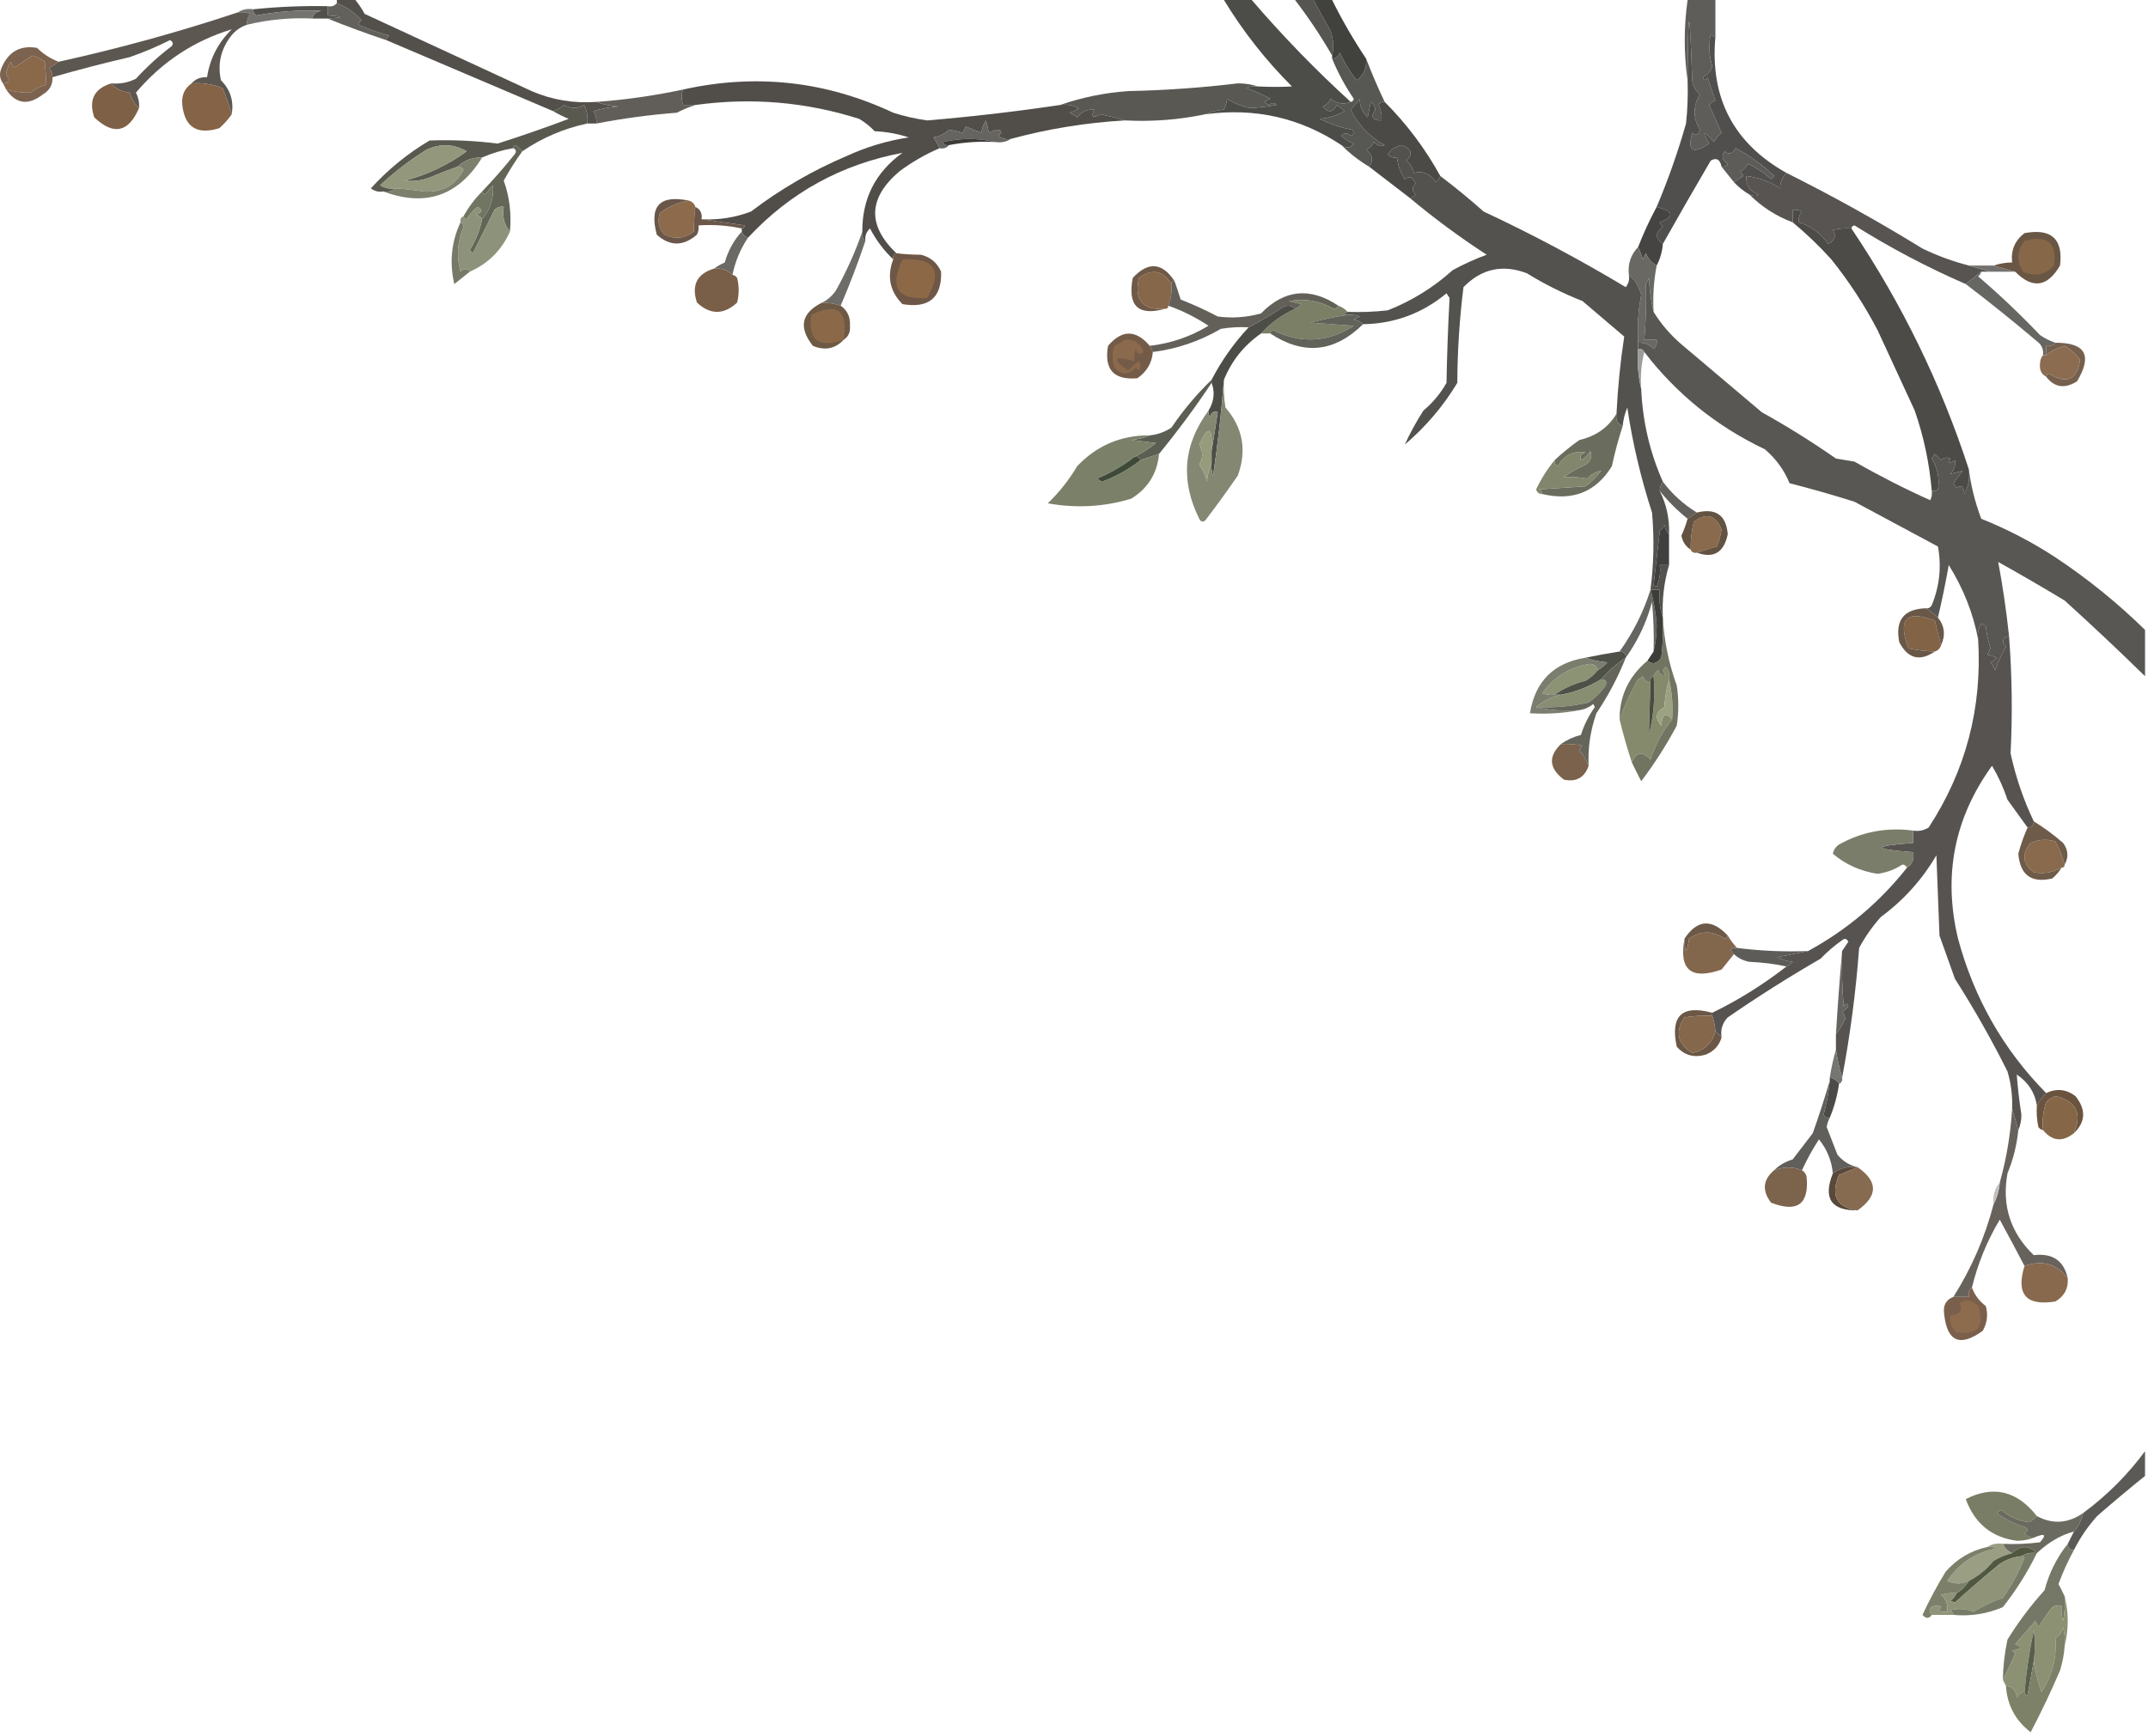 <svg width="360" height="291" viewBox="0 0 360 291" fill="none" xmlns="http://www.w3.org/2000/svg">
<path fill-rule="evenodd" clip-rule="evenodd" d="M54.902 1.035C54.902 1.553 54.902 2.07 54.902 2.588C57.664 2.761 57.664 2.933 54.902 3.106C54.038 3.106 53.175 3.106 52.312 3.106C52.509 2.365 53.027 1.934 53.866 1.812C50.208 1.65 46.582 1.909 42.987 2.588C42.574 2.352 42.401 2.007 42.469 1.553C46.598 1.127 50.742 0.954 54.902 1.035Z" fill="#52504D"/>
<path fill-rule="evenodd" clip-rule="evenodd" d="M39.879 2.071C40.614 1.578 41.477 1.406 42.469 1.553C42.401 2.007 42.574 2.352 42.987 2.588C46.582 1.909 50.208 1.65 53.866 1.812C53.027 1.934 52.509 2.365 52.312 3.106C48.611 2.938 44.984 3.283 41.433 4.141C41.345 3.457 41.517 2.853 41.951 2.329C41.281 2.076 40.59 1.989 39.879 2.071Z" fill="#75736F"/>
<path fill-rule="evenodd" clip-rule="evenodd" d="M56.456 0.518C58.038 1.146 59.419 2.095 60.6 3.365C60.363 3.579 60.19 3.838 60.082 4.141C61.759 4.898 63.486 5.502 65.262 5.953C64.974 6.151 64.802 6.41 64.744 6.729C61.387 5.612 58.106 4.404 54.902 3.106C57.664 2.933 57.664 2.761 54.902 2.588C54.902 2.07 54.902 1.553 54.902 1.035C55.57 1.158 56.089 0.985 56.456 0.518Z" fill="#63615B"/>
<path fill-rule="evenodd" clip-rule="evenodd" d="M217.045 0C218.081 0 219.117 0 220.153 0C221.164 1.891 222.114 3.616 223.002 5.176C223.49 6.611 223.576 7.991 223.261 9.317C221.396 6.073 219.324 2.968 217.045 0Z" fill="#565551"/>
<path fill-rule="evenodd" clip-rule="evenodd" d="M39.879 2.07C40.59 1.989 41.281 2.076 41.951 2.329C41.517 2.853 41.345 3.457 41.433 4.141C40.285 4.505 39.335 5.195 38.584 6.212C36.972 8.397 36.454 10.813 37.03 13.458C38.601 15.018 39.206 16.916 38.843 19.152C38.425 17.705 37.907 16.238 37.289 14.752C35.521 14.087 33.795 13.828 32.108 13.976C32.772 13.235 33.635 12.89 34.699 12.941C35.184 9.813 36.566 7.139 38.843 4.917C32.497 6.841 27.144 10.379 22.784 15.529C23.203 16.342 23.376 17.205 23.302 18.117C22.558 17.449 22.041 16.587 21.748 15.529C20.428 15.389 19.392 14.871 18.64 13.976C20.101 14.107 21.482 13.848 22.784 13.2C24.615 11.197 26.6 9.385 28.741 7.764C29.098 7.334 29.011 6.989 28.482 6.729C26.277 7.835 24.032 8.784 21.748 9.576C17.373 10.59 13.056 11.711 8.797 12.941C8.777 12.38 8.604 11.862 8.279 11.388C8.85 11.038 9.368 10.693 9.833 10.352C20.004 8.115 30.019 5.354 39.879 2.07Z" fill="#5C5751"/>
<path fill-rule="evenodd" clip-rule="evenodd" d="M205.13 0C206.684 0 208.238 0 209.792 0C214.97 6.036 220.496 11.73 226.369 17.082C225.258 17.563 224.135 17.391 223.002 16.564C222.743 17.168 222.312 17.599 221.707 17.858C222.628 18.972 223.405 18.886 224.038 17.599C224.517 17.882 224.949 18.227 225.333 18.635C224.053 19.357 222.672 19.789 221.189 19.929C223.057 20.843 224.87 21.447 226.628 21.74C226.985 22.171 226.898 22.516 226.369 22.776C225.795 22.212 225.277 22.212 224.815 22.776C225.419 23.337 226.109 23.768 226.887 24.07C226.336 24.852 225.646 24.938 224.815 24.328C217.957 19.754 210.36 18.028 202.022 19.152C202.95 18.733 203.986 18.475 205.13 18.376C205.447 17.701 205.62 17.097 205.648 16.564C206.843 17.336 208.138 17.854 209.533 18.117C210.98 18.034 212.447 17.861 213.937 17.599C213.643 17.19 213.212 17.19 212.641 17.599C212.382 17.427 212.123 17.254 211.864 17.082C212.21 16.909 212.555 16.737 212.9 16.564C211.577 15.816 210.196 15.213 208.756 14.752C209.426 14.499 210.117 14.412 210.828 14.494C212.822 14.591 214.721 14.591 216.527 14.494C212.139 10.111 208.34 5.28 205.13 0Z" fill="#4C4C48"/>
<path fill-rule="evenodd" clip-rule="evenodd" d="M220.153 0C221.189 0 222.225 0 223.261 0C224.956 3.414 226.856 6.692 228.959 9.835C229.09 11.32 228.572 12.528 227.405 13.458C226.352 12.244 225.403 10.691 224.556 8.8C224.34 9.45 223.909 9.795 223.261 9.835C223.261 9.662 223.261 9.49 223.261 9.317C223.576 7.991 223.49 6.611 223.002 5.176C222.114 3.616 221.164 1.891 220.153 0Z" fill="#41413E"/>
<path fill-rule="evenodd" clip-rule="evenodd" d="M282.834 0C284.388 0 285.943 0 287.497 0C287.497 2.071 287.497 4.141 287.497 6.212C287.177 6.154 286.918 5.982 286.72 5.694C286.348 7.529 286.435 9.341 286.979 11.129C286.726 11.949 286.208 12.553 285.425 12.941C285.604 13.56 285.863 13.56 286.202 12.941C286.596 14.262 287.027 15.556 287.497 16.823C287.078 16.982 286.733 17.241 286.461 17.599C287.151 19.152 287.842 20.705 288.533 22.258C288.003 22.7 287.572 23.218 287.238 23.811C285.411 21.732 285.152 21.818 286.461 24.07C283.706 25.934 282.756 25.331 283.611 22.258C284.197 22.829 284.629 22.657 284.907 21.74C283.712 19.803 283.712 17.819 284.907 15.788C284.147 15.22 283.715 14.443 283.611 13.458C283.18 0.35 282.921 0.35 282.834 13.458C282.199 9.049 282.199 4.563 282.834 0Z" fill="#5E5D59"/>
<path fill-rule="evenodd" clip-rule="evenodd" d="M56.456 0.518C56.456 0.345 56.456 0.173 56.456 0C57.492 0 58.528 0 59.564 0C60.141 0.717 60.659 1.494 61.118 2.329C70.452 6.648 79.776 10.961 89.092 15.27C92.537 16.754 96.163 17.358 99.97 17.082C101.074 17.503 102.283 17.762 103.596 17.858C102.184 17.952 100.803 18.211 99.452 18.635C99.839 19.274 100.011 19.965 99.97 20.705C99.452 20.705 98.934 20.705 98.416 20.705C98.571 19.616 98.398 18.581 97.898 17.599C96.785 18.251 95.663 18.251 94.531 17.599C93.973 18.081 93.368 18.426 92.718 18.635C83.397 14.673 74.072 10.704 64.744 6.729C64.802 6.41 64.974 6.151 65.262 5.953C63.486 5.502 61.759 4.898 60.082 4.141C60.19 3.838 60.363 3.579 60.6 3.365C59.419 2.095 58.038 1.146 56.456 0.518Z" fill="#53504C"/>
<path fill-rule="evenodd" clip-rule="evenodd" d="M1.027 15.011C0.854 14.666 0.681 14.321 0.509 13.976C1.581 13.933 1.753 13.415 1.027 12.423C1.14 11.679 1.399 10.989 1.804 10.352C1.976 10.698 2.149 11.043 2.322 11.388C3.363 10.69 4.399 10 5.43 9.317C6.193 9.526 6.884 9.871 7.502 10.352C7.634 11.748 7.72 13.042 7.761 14.235C6.766 14.421 5.902 14.853 5.171 15.529C3.807 15.561 2.426 15.389 1.027 15.011Z" fill="#8A684A"/>
<path fill-rule="evenodd" clip-rule="evenodd" d="M9.833 10.353C9.368 10.693 8.85 11.038 8.279 11.388C8.604 11.862 8.777 12.38 8.797 12.941C8.853 14.185 8.335 15.134 7.243 15.788C4.775 17.727 2.703 17.468 1.027 15.011C2.426 15.389 3.807 15.561 5.171 15.529C5.902 14.853 6.766 14.421 7.761 14.235C7.72 13.042 7.634 11.748 7.502 10.353C6.884 9.871 6.193 9.526 5.43 9.317C4.399 10 3.363 10.69 2.322 11.388C2.149 11.043 1.976 10.698 1.804 10.353C1.399 10.989 1.14 11.679 1.027 12.423C1.753 13.415 1.581 13.933 0.509 13.976C-0.068 13.227 -0.154 12.364 0.25 11.388C1.404 8.662 3.39 7.541 6.207 8.023C7.269 9.069 8.478 9.845 9.833 10.353Z" fill="#7B6350"/>
<path fill-rule="evenodd" clip-rule="evenodd" d="M210.828 14.494C210.117 14.412 209.426 14.499 208.756 14.752C210.196 15.213 211.577 15.816 212.9 16.564C212.555 16.737 212.21 16.909 211.864 17.082C212.123 17.254 212.382 17.427 212.641 17.599C213.212 17.19 213.643 17.19 213.937 17.599C212.447 17.861 210.98 18.034 209.533 18.117C208.138 17.854 206.843 17.336 205.648 16.564C205.62 17.097 205.447 17.701 205.13 18.376C203.986 18.475 202.95 18.733 202.022 19.152C197.597 20.081 193.108 20.426 188.553 20.188C187.246 19.797 185.865 19.452 184.409 19.152C183.147 19.872 182.802 19.613 183.373 18.376C182.247 18.282 181.297 18.713 180.524 19.67C180.135 19.346 179.703 19.087 179.229 18.893C179.811 18.764 180.329 18.506 180.783 18.117C179.8 17.617 178.764 17.445 177.674 17.599C181.292 16.332 185.091 15.556 189.071 15.27C195.225 15.143 201.355 14.712 207.461 13.976C208.684 13.978 209.806 14.15 210.828 14.494Z" fill="#595853"/>
<path fill-rule="evenodd" clip-rule="evenodd" d="M18.64 13.976C19.392 14.871 20.428 15.389 21.748 15.529C22.041 16.587 22.558 17.449 23.302 18.117C21.534 22.222 19.03 22.739 15.79 19.67C14.827 16.765 15.777 14.867 18.64 13.976Z" fill="#7E6046"/>
<path fill-rule="evenodd" clip-rule="evenodd" d="M32.108 13.976C33.795 13.828 35.521 14.087 37.289 14.752C37.907 16.238 38.425 17.705 38.843 19.152C38.26 19.995 37.569 20.772 36.771 21.482C33.045 22.646 30.973 21.352 30.554 17.599C30.384 16.046 30.902 14.838 32.108 13.976Z" fill="#846347"/>
<path fill-rule="evenodd" clip-rule="evenodd" d="M114.475 15.011C114.179 15.774 114.179 16.637 114.475 17.599C115.166 17.599 115.857 17.599 116.547 17.599C115.512 17.934 114.476 18.366 113.439 18.893C108.904 19.244 104.414 19.848 99.97 20.705C100.011 19.965 99.839 19.274 99.452 18.635C100.803 18.211 102.184 17.952 103.596 17.858C102.283 17.762 101.074 17.503 99.97 17.082C104.856 16.728 109.691 16.038 114.475 15.011Z" fill="#615E59"/>
<path fill-rule="evenodd" clip-rule="evenodd" d="M98.416 20.705C94.468 21.557 90.842 23.11 87.537 25.364C87.2 25.058 86.855 24.713 86.501 24.328C86.187 24.392 86.014 24.565 85.983 24.846C84.187 25.157 82.46 25.675 80.803 26.399C79.172 26.355 77.79 26.873 76.659 27.952C75.097 28.502 73.542 29.105 71.997 29.764C70.636 30.279 69.255 30.451 67.852 30.281C71.64 29.282 75.094 27.643 78.213 25.364C76.039 24.111 73.794 24.024 71.479 25.105C68.702 26.838 66.112 28.823 63.708 31.058C64.508 31.55 65.372 31.723 66.298 31.575C65.745 32.059 65.055 32.232 64.226 32.093C63.461 32.229 62.77 32.056 62.154 31.575C65.034 28.411 68.315 25.736 71.997 23.552C75.84 23.416 79.64 23.589 83.393 24.07C87.381 22.799 91.352 21.418 95.308 19.929C94.368 19.537 93.505 19.106 92.718 18.635C93.368 18.426 93.973 18.081 94.531 17.599C95.663 18.251 96.785 18.251 97.898 17.599C98.398 18.581 98.571 19.616 98.416 20.705Z" fill="#5A5950"/>
<path fill-rule="evenodd" clip-rule="evenodd" d="M177.675 17.599C178.764 17.445 179.801 17.617 180.783 18.117C180.329 18.506 179.811 18.764 179.229 18.893C179.703 19.087 180.135 19.346 180.524 19.67C181.297 18.713 182.247 18.282 183.373 18.376C182.802 19.613 183.147 19.872 184.409 19.152C185.865 19.452 187.246 19.797 188.553 20.187C182.038 20.558 175.65 21.593 169.386 23.293C168.62 23.429 167.93 23.256 167.314 22.776C168.036 22.161 167.95 21.816 167.055 21.74C166.603 21.862 166.171 22.035 165.76 22.258C165.587 21.568 165.414 20.878 165.242 20.187C164.837 20.823 164.578 21.514 164.465 22.258C163.601 21.913 162.738 21.568 161.875 21.223C161.702 21.568 161.529 21.913 161.357 22.258C160.562 22.028 159.785 21.856 159.026 21.74C158.304 22.446 157.441 22.877 156.435 23.034C156.852 23.61 157.198 24.214 157.471 24.846C155.107 25.858 152.862 27.152 150.737 28.728C145.503 33.185 145.33 37.757 150.219 42.446C149.785 42.622 149.612 42.967 149.701 43.481C148.136 41.997 146.841 40.272 145.816 38.304C145.2 38.855 144.941 39.545 145.039 40.375C144.57 40.008 144.398 39.49 144.521 38.822C144.496 33.263 146.741 28.863 151.255 25.622C141.04 27.533 132.406 32.278 125.354 39.857C124.836 39.685 124.49 39.34 124.318 38.822C124.318 38.65 124.318 38.477 124.318 38.304C124.599 38.273 124.771 38.101 124.836 37.787C122.34 37.442 119.923 37.096 117.583 36.752C120.438 36.904 123.201 36.473 125.872 35.458C130.817 31.691 136.17 28.585 141.931 26.14C145.236 24.624 148.69 23.589 152.291 23.034C150.454 22.427 148.555 22.082 146.593 21.999C145.824 21.185 144.96 20.494 144.003 19.929C135.08 17.087 125.928 16.31 116.547 17.599C115.857 17.599 115.166 17.599 114.475 17.599C114.179 16.637 114.179 15.774 114.475 15.011C126.673 12.298 138.415 13.592 149.701 18.893C151.561 19.489 153.461 19.921 155.399 20.187C162.866 19.562 170.291 18.7 177.675 17.599Z" fill="#514E4A"/>
<path fill-rule="evenodd" clip-rule="evenodd" d="M169.386 23.293C168.651 23.786 167.788 23.958 166.796 23.811C163.94 23.13 161.004 23.13 157.989 23.811C158.226 24.224 158.572 24.396 159.025 24.328C158.658 24.797 158.14 24.969 157.471 24.846C157.198 24.214 156.852 23.61 156.435 23.035C157.441 22.877 158.304 22.446 159.025 21.74C159.785 21.856 160.562 22.028 161.357 22.258C161.529 21.913 161.702 21.568 161.875 21.223C162.738 21.568 163.601 21.913 164.465 22.258C164.578 21.514 164.837 20.823 165.242 20.188C165.414 20.878 165.587 21.568 165.76 22.258C166.171 22.035 166.603 21.862 167.055 21.74C167.95 21.816 168.036 22.161 167.314 22.776C167.93 23.256 168.62 23.429 169.386 23.293Z" fill="#666460"/>
<path fill-rule="evenodd" clip-rule="evenodd" d="M166.796 23.811C164.157 23.667 161.566 23.839 159.025 24.328C158.572 24.396 158.226 24.224 157.989 23.811C161.004 23.13 163.94 23.13 166.796 23.811Z" fill="#3F3B39"/>
<path fill-rule="evenodd" clip-rule="evenodd" d="M287.497 6.212C286.58 16.433 290.552 24.025 299.411 28.987C298.642 29.847 298.296 30.709 298.375 31.575C296.635 30.447 294.736 29.757 292.677 29.505C292.588 31.051 293.279 32.087 294.749 32.611C294.369 32.914 293.851 32.914 293.195 32.611C292.216 32.039 291.353 31.349 290.605 30.54C291.07 30.2 291.588 29.855 292.159 29.505C292.051 29.201 291.878 28.943 291.641 28.728C292.245 28.47 292.677 28.038 292.936 27.434C294.364 28.104 295.659 28.967 296.821 30.022C296.994 29.85 297.167 29.677 297.339 29.505C295.41 27.635 293.251 26.082 290.864 24.846C290.383 25.796 289.779 25.968 289.051 25.364C288.469 26.163 288.642 26.853 289.569 27.434C289.332 27.847 288.986 28.02 288.533 27.952C288.282 26.725 287.678 26.38 286.72 26.917C283.992 31.569 281.316 36.228 278.69 40.893C277.386 39.932 277.386 38.983 278.69 38.046C278.453 37.831 278.28 37.572 278.172 37.269C280.709 36.291 280.536 35.428 277.654 34.681C279.569 30.154 281.21 25.496 282.575 20.705C282.834 18.296 282.92 15.88 282.834 13.458C282.921 0.35 283.18 0.35 283.611 13.458C283.715 14.443 284.147 15.22 284.906 15.788C283.712 17.819 283.712 19.803 284.906 21.74C284.629 22.657 284.197 22.829 283.611 22.258C282.756 25.331 283.706 25.934 286.461 24.07C285.152 21.818 285.411 21.732 287.238 23.811C287.572 23.218 288.003 22.7 288.533 22.258C287.842 20.705 287.151 19.152 286.461 17.599C286.733 17.241 287.078 16.982 287.497 16.823C287.027 15.556 286.596 14.262 286.202 12.941C285.863 13.56 285.604 13.56 285.425 12.941C286.208 12.553 286.726 11.949 286.979 11.129C286.435 9.341 286.348 7.529 286.72 5.694C286.918 5.982 287.177 6.154 287.497 6.212Z" fill="#504F4D"/>
<path fill-rule="evenodd" clip-rule="evenodd" d="M228.959 9.835C229.884 12.25 230.92 14.666 232.068 17.082C231.614 17.014 231.268 17.187 231.031 17.599C231.451 18.413 231.624 19.275 231.55 20.188C230.002 20.228 229.657 19.624 230.513 18.376C230.446 17.828 230.187 17.396 229.736 17.082C229.564 17.945 229.391 18.807 229.218 19.67C228.248 18.692 227.817 17.656 227.923 16.564C227.466 17.216 226.948 17.82 226.369 18.376C227.65 20.95 229.55 22.934 232.068 24.328C231.504 24.642 230.9 24.469 230.254 23.811C229.995 24.415 229.564 24.846 228.959 25.105C230.065 25.91 230.238 26.859 229.477 27.952C227.763 26.926 226.209 25.718 224.815 24.328C225.646 24.938 226.336 24.852 226.887 24.07C226.109 23.768 225.419 23.337 224.815 22.776C225.277 22.212 225.795 22.212 226.369 22.776C226.898 22.516 226.985 22.171 226.628 21.74C224.87 21.447 223.057 20.843 221.189 19.929C222.672 19.789 224.053 19.357 225.333 18.635C224.949 18.227 224.517 17.882 224.038 17.599C223.405 18.886 222.628 18.972 221.707 17.858C222.312 17.599 222.743 17.168 223.002 16.564C224.135 17.391 225.258 17.563 226.369 17.082C226.651 17.051 226.823 16.878 226.887 16.564C225.438 14.432 224.229 12.189 223.261 9.835C223.909 9.795 224.34 9.45 224.556 8.8C225.403 10.691 226.352 12.244 227.405 13.458C228.572 12.528 229.09 11.32 228.959 9.835Z" fill="#575753"/>
<path fill-rule="evenodd" clip-rule="evenodd" d="M76.659 27.952C77.113 27.884 77.458 28.057 77.695 28.47C76.285 31.119 74.041 32.327 70.961 32.093C69.411 31.852 67.857 31.679 66.298 31.575C65.372 31.723 64.508 31.55 63.708 31.058C66.112 28.823 68.702 26.838 71.479 25.105C73.794 24.024 76.039 24.111 78.213 25.364C75.094 27.643 71.64 29.282 67.852 30.281C69.255 30.451 70.636 30.279 71.997 29.764C73.543 29.105 75.097 28.502 76.659 27.952Z" fill="#93977B"/>
<path fill-rule="evenodd" clip-rule="evenodd" d="M290.605 30.54C289.93 29.69 289.239 28.827 288.533 27.952C288.986 28.02 289.332 27.847 289.569 27.434C288.642 26.853 288.469 26.163 289.051 25.364C289.779 25.968 290.383 25.796 290.864 24.846C293.251 26.082 295.41 27.635 297.339 29.505C297.167 29.677 296.994 29.85 296.821 30.022C295.659 28.967 294.364 28.104 292.936 27.434C292.677 28.038 292.245 28.47 291.641 28.728C291.878 28.943 292.051 29.201 292.159 29.505C291.588 29.855 291.07 30.2 290.605 30.54Z" fill="#5E5C58"/>
<path fill-rule="evenodd" clip-rule="evenodd" d="M85.983 24.846C86.014 24.565 86.187 24.392 86.501 24.328C86.855 24.713 87.2 25.058 87.537 25.364C86.405 26.93 85.368 28.569 84.429 30.281C85.397 33.002 85.743 35.849 85.465 38.822C84.497 37.717 84.152 36.337 84.429 34.681C83.821 34.568 83.303 34.74 82.875 35.199C81.665 37.64 80.457 40.056 79.249 42.446C79.076 42.273 78.903 42.1 78.731 41.928C79.725 40.331 80.415 38.606 80.803 36.752C82.176 35.135 82.781 33.237 82.616 31.058C82.185 31.575 81.753 32.093 81.321 32.611C81.007 32.547 80.834 32.374 80.803 32.093C82.701 30.109 84.514 28.039 86.242 25.881C86.601 25.396 86.514 25.051 85.983 24.846Z" fill="#636657"/>
<path fill-rule="evenodd" clip-rule="evenodd" d="M232.068 17.082C235.757 20.771 238.866 24.912 241.392 29.505C241.245 29.913 240.986 30.258 240.615 30.54C239.672 29.112 238.463 28.595 236.989 28.987C236.761 28.171 236.329 27.481 235.694 26.917C236.87 25.862 236.611 25 234.917 24.328C233.906 24.529 233.129 25.047 232.586 25.881C233.013 26.34 233.531 26.512 234.14 26.399C234.272 27.701 234.704 28.909 235.435 30.022C236.27 29.442 236.875 29.7 237.248 30.799C236.621 31.375 236.621 31.979 237.248 32.611C237.011 33.023 236.666 33.196 236.212 33.128C233.967 31.403 231.722 29.677 229.477 27.952C230.238 26.859 230.065 25.91 228.959 25.105C229.564 24.846 229.995 24.415 230.254 23.811C230.9 24.469 231.504 24.642 232.068 24.328C229.55 22.934 227.65 20.95 226.369 18.376C226.948 17.82 227.466 17.216 227.923 16.564C227.817 17.656 228.248 18.692 229.218 19.67C229.391 18.807 229.564 17.944 229.736 17.082C230.187 17.396 230.446 17.828 230.513 18.376C229.657 19.624 230.002 20.228 231.55 20.188C231.624 19.275 231.451 18.413 231.031 17.599C231.268 17.186 231.614 17.014 232.068 17.082Z" fill="#4B4A47"/>
<path fill-rule="evenodd" clip-rule="evenodd" d="M80.803 26.399C76.834 32.84 71.308 34.738 64.226 32.093C65.055 32.231 65.745 32.059 66.298 31.575C67.856 31.679 69.411 31.852 70.961 32.093C74.041 32.327 76.285 31.119 77.695 28.47C77.458 28.057 77.113 27.884 76.659 27.952C77.79 26.873 79.172 26.355 80.803 26.399Z" fill="#7B7F6C"/>
<path fill-rule="evenodd" clip-rule="evenodd" d="M80.803 36.752C80.587 36.378 80.242 36.119 79.767 35.975C80.878 35.59 80.964 35.159 80.026 34.681C79.304 35.257 78.699 35.947 78.213 36.752C77.898 36.688 77.726 36.515 77.695 36.234C78.548 34.695 79.584 33.315 80.803 32.093C80.834 32.374 81.007 32.547 81.321 32.611C81.753 32.093 82.185 31.575 82.616 31.058C82.781 33.237 82.176 35.135 80.803 36.752Z" fill="#717663"/>
<path fill-rule="evenodd" clip-rule="evenodd" d="M299.411 28.987C307.188 32.872 314.786 37.099 322.205 41.669C324.708 42.876 327.298 43.825 329.975 44.516C331.184 44.861 332.393 45.206 333.601 45.551C333.083 45.551 332.565 45.551 332.047 45.551C331.184 46.241 330.321 46.932 329.457 47.622C323.019 44.825 316.803 41.547 310.808 37.787C310.493 37.851 310.321 38.023 310.29 38.304C309.24 38.221 308.204 38.307 307.182 38.563C307.787 39.532 307.528 40.308 306.405 40.893C305.163 39.111 303.522 37.903 301.483 37.269C301.395 36.585 301.568 35.981 302.001 35.458C301.51 35.208 300.992 35.121 300.447 35.199C300.447 35.889 300.447 36.579 300.447 37.269C297.691 36.237 295.273 34.685 293.195 32.611C293.851 32.914 294.369 32.914 294.749 32.611C293.279 32.087 292.588 31.051 292.677 29.505C294.736 29.757 296.635 30.447 298.375 31.575C298.297 30.709 298.642 29.847 299.411 28.987Z" fill="#575451"/>
<path fill-rule="evenodd" clip-rule="evenodd" d="M80.803 36.752C80.415 38.606 79.725 40.331 78.731 41.928C78.903 42.1 79.076 42.273 79.249 42.446C80.457 40.056 81.665 37.64 82.875 35.199C83.303 34.74 83.821 34.568 84.429 34.681C84.152 36.337 84.497 37.717 85.465 38.822C84.084 41.928 81.839 44.171 78.731 45.551C78.31 44.955 77.792 44.955 77.177 45.551C76.475 42.994 76.647 40.492 77.695 38.046C77.659 37.65 77.486 37.391 77.177 37.269C77.088 36.756 77.261 36.411 77.695 36.234C77.726 36.515 77.898 36.688 78.213 36.752C78.699 35.947 79.304 35.257 80.026 34.681C80.964 35.159 80.878 35.59 79.767 35.975C80.242 36.119 80.587 36.378 80.803 36.752Z" fill="#8D937A"/>
<path fill-rule="evenodd" clip-rule="evenodd" d="M115.511 33.646C116.029 33.818 116.375 34.163 116.547 34.681C116.379 35.957 116.293 37.337 116.288 38.822C114.788 39.984 113.147 40.157 111.367 39.34C110.414 38.29 110.155 37.083 110.59 35.716C112.086 34.571 113.726 33.881 115.511 33.646Z" fill="#8D6A4B"/>
<path fill-rule="evenodd" clip-rule="evenodd" d="M277.654 34.681C280.536 35.428 280.709 36.291 278.172 37.269C278.28 37.573 278.453 37.831 278.69 38.046C277.386 38.983 277.386 39.932 278.69 40.893C278.576 42.221 278.23 43.429 277.654 44.516C276.829 44.077 276.224 43.387 275.841 42.446C275.668 42.791 275.495 43.136 275.323 43.481C275.111 42.756 274.852 42.066 274.546 41.41C275.442 39.103 276.478 36.86 277.654 34.681Z" fill="#464443"/>
<path fill-rule="evenodd" clip-rule="evenodd" d="M115.511 33.646C113.726 33.881 112.086 34.571 110.59 35.716C110.155 37.083 110.414 38.29 111.367 39.34C113.147 40.157 114.788 39.984 116.288 38.822C116.293 37.337 116.379 35.956 116.547 34.681C117.378 35.088 117.724 35.779 117.583 36.752C119.923 37.097 122.34 37.442 124.836 37.787C124.771 38.101 124.599 38.273 124.318 38.304C122.002 37.794 119.584 37.621 117.065 37.787C117.142 38.331 117.056 38.849 116.806 39.34C114.506 41.311 112.261 41.311 110.072 39.34C108.782 34.503 110.595 32.605 115.511 33.646Z" fill="#6A5749"/>
<path fill-rule="evenodd" clip-rule="evenodd" d="M144.521 38.822C144.398 39.49 144.57 40.008 145.039 40.375C143.806 44.048 142.424 47.672 140.894 51.245C139.892 50.909 138.856 50.736 137.786 50.727C138.721 50.272 139.498 49.581 140.117 48.657C141.91 45.428 143.378 42.15 144.521 38.822Z" fill="#6E6C68"/>
<path fill-rule="evenodd" clip-rule="evenodd" d="M77.177 37.269C77.486 37.391 77.659 37.65 77.695 38.046C76.647 40.492 76.475 42.994 77.177 45.551C77.792 44.955 78.31 44.955 78.731 45.551C77.877 46.229 77.014 46.919 76.141 47.622C75.303 43.988 75.649 40.537 77.177 37.269Z" fill="#767968"/>
<path fill-rule="evenodd" clip-rule="evenodd" d="M124.318 38.822C124.49 39.34 124.836 39.685 125.354 39.857C124.09 41.746 123.226 43.816 122.763 46.069C121.927 45.254 120.891 44.909 119.655 45.034C120.189 44.646 120.794 44.301 121.468 43.998C122.031 42.007 122.981 40.282 124.318 38.822Z" fill="#6B6964"/>
<path fill-rule="evenodd" clip-rule="evenodd" d="M329.975 44.516C331.357 44.516 332.738 44.516 334.119 44.516C335.328 44.861 336.537 45.206 337.745 45.551C336.364 45.551 334.983 45.551 333.601 45.551C332.393 45.206 331.184 44.861 329.975 44.516Z" fill="#74726F"/>
<path fill-rule="evenodd" clip-rule="evenodd" d="M337.745 45.551C336.537 45.206 335.328 44.861 334.119 44.516C335.122 44.18 336.158 44.007 337.227 43.998C336.993 41.966 337.683 40.327 339.3 39.081C343.816 38.247 345.801 40.059 345.257 44.516C343.137 48.134 340.633 48.479 337.745 45.551Z" fill="#6A5644"/>
<path fill-rule="evenodd" clip-rule="evenodd" d="M339.3 40.375C343.175 39.337 344.815 40.717 344.221 44.516C342.758 46.106 341.032 46.451 339.04 45.551C337.938 43.727 338.025 42.001 339.3 40.375Z" fill="#866748"/>
<path fill-rule="evenodd" clip-rule="evenodd" d="M332.047 45.551C331.99 45.871 331.817 46.13 331.529 46.328C335.139 49.417 338.593 52.695 341.89 56.163C342.707 56.729 343.571 57.161 344.48 57.457C344.113 57.925 343.594 58.097 342.926 57.974C342.926 58.492 342.926 59.01 342.926 59.527C342.753 59.527 342.58 59.527 342.408 59.527C342.513 58.549 342.168 57.773 341.372 57.198C337.452 53.88 333.481 50.688 329.457 47.622C330.321 46.932 331.184 46.241 332.047 45.551Z" fill="#666663"/>
<path fill-rule="evenodd" clip-rule="evenodd" d="M274.546 41.41C274.852 42.066 275.111 42.756 275.323 43.481C275.495 43.136 275.668 42.791 275.841 42.446C276.224 43.387 276.829 44.077 277.654 44.516C277.165 47.055 276.992 49.643 277.136 52.28C276.71 50.481 276.451 48.583 276.359 46.587C276.187 46.932 276.013 47.277 275.841 47.622C275.935 50.748 275.849 53.853 275.582 56.939C276.273 56.939 276.964 56.939 277.654 56.939C277.768 57.547 277.595 58.065 277.136 58.492C276.437 57.741 275.574 57.396 274.546 57.457C274.388 54.733 274.561 52.059 275.064 49.434C274.698 48.029 274.008 46.907 272.992 46.069C272.801 44.234 273.319 42.681 274.546 41.41Z" fill="#696863"/>
<path fill-rule="evenodd" clip-rule="evenodd" d="M150.219 42.446C151.495 42.613 152.877 42.7 154.363 42.704C155.96 43.111 157.082 44.06 157.73 45.551C157.848 49.913 155.69 51.725 151.255 50.986C149.135 48.855 148.617 46.353 149.701 43.481C149.612 42.968 149.785 42.622 150.219 42.446Z" fill="#6E5746"/>
<path fill-rule="evenodd" clip-rule="evenodd" d="M151.255 43.481C156.675 43.193 158.056 45.349 155.399 49.951C150.405 50.305 149.024 48.148 151.255 43.481Z" fill="#8C6847"/>
<path fill-rule="evenodd" clip-rule="evenodd" d="M119.655 45.034C120.891 44.909 121.927 45.254 122.763 46.069C123.083 46.126 123.342 46.299 123.541 46.587C123.886 47.967 123.886 49.347 123.541 50.727C121.296 52.798 119.051 52.798 116.806 50.727C115.853 47.801 116.803 45.903 119.655 45.034Z" fill="#795F48"/>
<path fill-rule="evenodd" clip-rule="evenodd" d="M196.324 47.622C196.428 48.89 196.256 50.098 195.806 51.245C195.806 51.59 195.633 51.763 195.287 51.763C191.513 52.043 190.045 50.318 190.884 46.587C193.108 44.987 194.921 45.332 196.324 47.622Z" fill="#876749"/>
<path fill-rule="evenodd" clip-rule="evenodd" d="M241.392 29.505C243.875 31.379 246.293 33.363 248.644 35.458C256.796 39.272 264.739 43.499 272.474 48.139C272.955 47.524 273.128 46.834 272.992 46.069C274.008 46.907 274.698 48.029 275.064 49.434C274.561 52.059 274.388 54.733 274.546 57.457C274.546 57.802 274.546 58.147 274.546 58.492C274.381 60.838 274.554 63.081 275.064 65.221C275.298 70.642 276.507 75.819 278.69 80.75C278.374 81.211 278.202 81.729 278.172 82.303C279.308 84.578 279.826 86.994 279.726 89.55C279.328 89.155 279.069 88.637 278.949 87.997C278.79 88.415 278.531 88.76 278.172 89.032C277.817 92.079 277.471 95.099 277.136 98.091C277.309 98.177 277.482 98.263 277.654 98.349C278.159 97.188 278.332 95.981 278.172 94.726C278.69 94.726 279.208 94.726 279.726 94.726C278.884 97.588 278.539 100.522 278.69 103.526C278.184 102.083 278.012 100.53 278.172 98.867C277.654 98.867 277.136 98.867 276.618 98.867C277.174 94.572 277.26 90.258 276.877 85.926C275 80.149 273.618 74.283 272.733 68.327C272.312 69.329 272.053 70.364 271.956 71.433C271.088 71.079 270.742 70.389 270.92 69.362C271.137 64.945 271.569 60.631 272.215 56.421C269.884 54.437 267.553 52.453 265.221 50.469C261.953 49.181 258.844 47.628 255.897 45.81C251.835 44.266 248.295 45.043 245.277 48.139C244.611 53.437 244.266 58.786 244.241 64.186C241.889 68.093 238.953 71.543 235.435 74.538C236.297 72.651 237.333 70.753 238.543 68.844C240.131 67.518 241.426 65.966 242.428 64.186C242.515 59.439 242.687 54.694 242.946 49.951C242.774 49.692 242.601 49.434 242.428 49.175C238.362 52.542 233.7 54.267 228.441 54.351C228.046 53.953 227.528 53.695 226.887 53.575C227.233 53.402 227.578 53.229 227.923 53.057C227.254 52.803 226.562 52.717 225.851 52.798C225.161 52.626 225.161 52.453 225.851 52.28C228.103 52.366 230.347 52.28 232.586 52.022C236.606 50.443 240.232 48.2 243.464 45.292C245.323 44.276 247.222 43.414 249.163 42.704C244.626 39.754 240.309 36.562 236.212 33.128C236.666 33.196 237.011 33.023 237.248 32.611C236.621 31.979 236.621 31.375 237.248 30.799C236.875 29.7 236.27 29.442 235.435 30.022C234.704 28.909 234.272 27.701 234.14 26.399C233.531 26.512 233.013 26.34 232.586 25.881C233.129 25.047 233.906 24.529 234.917 24.328C236.611 25 236.87 25.862 235.694 26.917C236.329 27.481 236.761 28.171 236.989 28.987C238.463 28.595 239.672 29.112 240.615 30.54C240.986 30.258 241.245 29.913 241.392 29.505Z" fill="#53524F"/>
<path fill-rule="evenodd" clip-rule="evenodd" d="M196.842 47.104C196.496 47.104 196.324 47.277 196.324 47.622C194.921 45.333 193.108 44.987 190.884 46.587C190.045 50.318 191.513 52.043 195.287 51.763C190.762 53.023 188.949 51.297 189.848 46.587C192.436 43.811 194.767 43.983 196.842 47.104Z" fill="#6F5947"/>
<path fill-rule="evenodd" clip-rule="evenodd" d="M137.786 50.727C138.856 50.736 139.892 50.909 140.894 51.245C142.024 52.038 142.542 53.159 142.449 54.61C142.549 55.649 142.203 56.426 141.412 56.939C139.986 58.477 138.259 58.822 136.232 57.974C133.788 54.868 134.306 52.452 137.786 50.727Z" fill="#6E5945"/>
<path fill-rule="evenodd" clip-rule="evenodd" d="M141.413 56.939C137.197 58.429 135.384 57.049 135.973 52.798C140.304 50.645 142.117 52.025 141.413 56.939Z" fill="#8B6948"/>
<path fill-rule="evenodd" clip-rule="evenodd" d="M196.842 47.104C197.186 48.072 197.531 49.107 197.878 50.21C200.011 51.054 202.084 52.003 204.094 53.057C206.541 53.38 208.958 53.207 211.346 52.539C215.256 48.521 219.573 48.09 224.297 51.245C224.175 51.554 223.916 51.727 223.52 51.763C221.168 50.423 218.664 49.992 216.009 50.469C216.699 50.641 217.39 50.814 218.081 50.986C217.799 51.358 217.453 51.616 217.045 51.763C216.474 51.194 215.784 51.108 214.973 51.504C213.127 52.763 211.228 53.885 209.274 54.868C207.711 54.783 206.157 54.87 204.612 55.127C201.06 57.202 197.261 58.496 193.215 59.01C193.043 58.664 192.87 58.32 192.697 57.974C196.224 57.568 199.504 56.446 202.54 54.61C200.406 53.199 198.162 52.077 195.806 51.245C196.256 50.098 196.428 48.89 196.324 47.622C196.324 47.277 196.496 47.104 196.842 47.104Z" fill="#626059"/>
<path fill-rule="evenodd" clip-rule="evenodd" d="M224.297 51.245C224.924 51.469 225.442 51.814 225.851 52.28C225.161 52.453 225.161 52.626 225.851 52.798C223.781 53.092 221.709 53.523 219.635 54.092C222.053 54.264 224.47 54.437 226.887 54.61C222.576 57.397 218.086 57.656 213.419 55.386C213.104 55.45 212.932 55.623 212.9 55.904C212.382 55.904 211.864 55.904 211.346 55.904C212.931 54.156 214.83 52.776 217.045 51.763C217.453 51.616 217.799 51.358 218.081 50.986C217.39 50.814 216.699 50.641 216.009 50.469C218.664 49.992 221.168 50.423 223.52 51.763C223.916 51.727 224.175 51.554 224.297 51.245Z" fill="#7A7F66"/>
<path fill-rule="evenodd" clip-rule="evenodd" d="M225.851 52.798C226.562 52.717 227.254 52.803 227.923 53.057C227.578 53.229 227.233 53.402 226.887 53.575C227.528 53.695 228.046 53.953 228.441 54.351C223.65 59.072 218.47 59.59 212.9 55.904C212.932 55.623 213.104 55.45 213.419 55.386C218.086 57.656 222.576 57.397 226.887 54.61C224.47 54.437 222.052 54.264 219.635 54.092C221.709 53.523 223.781 53.092 225.851 52.798Z" fill="#616259"/>
<path fill-rule="evenodd" clip-rule="evenodd" d="M192.697 57.974C192.87 58.32 193.043 58.664 193.215 59.01C193.06 60.845 192.197 62.312 190.625 63.409C186.658 63.757 185.017 61.945 185.704 57.974C188.034 55.242 190.365 55.242 192.697 57.974Z" fill="#745B48"/>
<path fill-rule="evenodd" clip-rule="evenodd" d="M188.553 56.939C190.103 56.851 191.139 57.541 191.661 59.01C191.075 59.581 190.643 59.409 190.366 58.492C190.112 59.161 190.026 59.852 190.107 60.562C186.612 59.578 186.267 60.096 189.071 62.115C189.599 61.501 190.204 60.983 190.884 60.562C191.23 61.08 191.23 61.598 190.884 62.115C190.712 61.943 190.539 61.77 190.366 61.598C189.191 62.92 187.982 62.92 186.74 61.598C186.395 60.39 186.395 59.182 186.74 57.974C187.415 57.672 188.019 57.327 188.553 56.939Z" fill="#8B694C"/>
<path fill-rule="evenodd" clip-rule="evenodd" d="M310.29 38.304C318.732 50.842 325.294 64.3 329.975 78.68C330.169 80.179 329.91 81.559 329.198 82.82C329.164 81.587 328.733 81.242 327.903 81.785C327.73 81.526 327.557 81.268 327.385 81.009C327.906 80.316 328.424 79.626 328.939 78.938C328.248 79.111 327.557 79.284 326.867 79.456C327.522 78.764 327.781 77.987 327.644 77.127C326.691 77.817 326.432 77.73 326.867 76.868C326.323 76.613 325.805 76.699 325.313 77.127C324.967 76.781 324.622 76.437 324.277 76.091C324.104 76.35 323.931 76.609 323.759 76.868C324.759 78.542 325.104 80.268 324.795 82.044C324.487 82.284 324.141 82.371 323.759 82.303C323.372 77.694 322.422 73.208 320.909 68.844C318.842 64.376 316.769 59.89 314.693 55.386C312.496 51.17 309.906 47.201 306.923 43.481C304.896 41.228 302.738 39.157 300.447 37.269C300.447 36.579 300.447 35.889 300.447 35.199C300.992 35.121 301.51 35.208 302.001 35.458C301.568 35.981 301.395 36.585 301.483 37.269C303.522 37.903 305.163 39.111 306.405 40.893C307.528 40.308 307.787 39.532 307.182 38.563C308.204 38.307 309.24 38.221 310.29 38.304Z" fill="#4C4B48"/>
<path fill-rule="evenodd" clip-rule="evenodd" d="M344.48 57.457C349.517 57.428 350.726 59.585 348.106 63.927C346.046 65.221 344.32 64.962 342.926 63.151C342.957 62.87 343.129 62.697 343.444 62.633C346.361 64.478 348.087 63.701 348.624 60.304C347.893 59.379 347.029 58.603 346.034 57.974C344.873 58.3 343.837 58.818 342.926 59.527C342.926 59.01 342.926 58.492 342.926 57.974C343.594 58.097 344.113 57.925 344.48 57.457Z" fill="#75604E"/>
<path fill-rule="evenodd" clip-rule="evenodd" d="M217.045 51.763C214.83 52.776 212.931 54.156 211.346 55.904C208.488 57.894 206.416 60.482 205.13 63.668C204.72 68.962 204.115 74.311 203.317 79.715C203.063 79.045 202.977 78.355 203.058 77.644C203.058 76.954 203.058 76.264 203.058 75.574C203.417 73.469 203.762 71.313 204.094 69.103C203.45 68.867 203.018 69.126 202.799 69.88C202.559 69.572 202.472 69.227 202.54 68.844C203.479 67.294 203.652 65.741 203.058 64.186C203.058 64.013 203.058 63.841 203.058 63.668C204.727 60.448 206.799 57.515 209.274 54.869C211.228 53.885 213.127 52.763 214.973 51.504C215.784 51.108 216.474 51.194 217.045 51.763Z" fill="#4C4D47"/>
<path fill-rule="evenodd" clip-rule="evenodd" d="M342.926 63.151C342.152 62.73 341.807 62.04 341.89 61.08C341.9 60.446 342.073 59.928 342.408 59.527C342.58 59.527 342.753 59.527 342.926 59.527C343.837 58.818 344.873 58.3 346.034 57.974C347.029 58.603 347.893 59.379 348.624 60.304C348.087 63.701 346.361 64.478 343.444 62.633C343.129 62.697 342.957 62.87 342.926 63.151Z" fill="#8B6C50"/>
<path fill-rule="evenodd" clip-rule="evenodd" d="M274.546 58.492C275.06 58.403 275.405 58.576 275.582 59.01C275.073 60.975 274.9 63.046 275.064 65.221C274.554 63.081 274.381 60.838 274.546 58.492Z" fill="#9B9D9C"/>
<path fill-rule="evenodd" clip-rule="evenodd" d="M203.058 63.668C203.058 63.841 203.058 64.013 203.058 64.186C200.319 68.303 197.383 72.271 194.251 76.091C193.215 76.436 192.179 76.781 191.143 77.126C190.966 76.693 190.621 76.52 190.107 76.609C191.354 75.982 192.563 75.205 193.733 74.28C192.352 74.107 190.971 73.934 189.589 73.762C190.733 73.663 191.769 73.404 192.697 72.986C194.001 72.853 195.21 72.422 196.324 71.691C198.303 68.767 200.548 66.092 203.058 63.668Z" fill="#5B5F53"/>
<path fill-rule="evenodd" clip-rule="evenodd" d="M270.92 69.362C270.742 70.389 271.088 71.079 271.956 71.433C271.242 73.627 270.638 75.871 270.143 78.162C267.477 82.477 263.592 84.03 258.487 82.82C258.43 82.501 258.257 82.242 257.969 82.044C260.559 81.872 263.149 81.699 265.739 81.526C266.725 80.777 267.589 79.915 268.33 78.938C267.481 79.064 266.704 79.495 265.998 80.232C264.753 79.992 263.458 79.906 262.113 79.974C263.237 79.153 264.446 78.462 265.739 77.903C266.626 77.317 266.885 76.54 266.516 75.574C266.171 76.264 265.653 76.781 264.962 77.127C264.726 76.483 264.985 76.052 265.739 75.832C263.7 75.521 262.146 76.298 261.077 78.162C260.664 77.925 260.491 77.58 260.559 77.127C261.843 75.934 263.224 74.813 264.703 73.762C267.484 73.119 269.556 71.652 270.92 69.362Z" fill="#6A6D5D"/>
<path fill-rule="evenodd" clip-rule="evenodd" d="M258.487 82.82C257.971 82.836 257.625 82.577 257.451 82.044C258.303 80.249 259.339 78.61 260.559 77.127C260.491 77.58 260.664 77.925 261.077 78.162C262.146 76.298 263.7 75.521 265.739 75.832C264.985 76.051 264.726 76.483 264.962 77.127C265.653 76.781 266.171 76.264 266.516 75.574C266.885 76.54 266.626 77.317 265.739 77.903C264.446 78.462 263.237 79.153 262.113 79.974C263.458 79.906 264.753 79.992 265.998 80.232C266.704 79.495 267.481 79.064 268.33 78.938C267.589 79.915 266.725 80.777 265.739 81.526C263.149 81.699 260.559 81.872 257.969 82.044C258.257 82.242 258.43 82.501 258.487 82.82Z" fill="#82866D"/>
<path fill-rule="evenodd" clip-rule="evenodd" d="M205.13 63.668C205.045 65.23 205.131 66.783 205.389 68.327C208.303 71.685 208.994 75.481 207.461 79.715C205.711 82.263 203.898 84.764 202.022 87.22C201.591 87.576 201.246 87.49 200.986 86.962C197.805 80.548 198.323 74.508 202.54 68.844C202.472 69.227 202.559 69.572 202.799 69.88C203.018 69.126 203.45 68.867 204.094 69.103C203.762 71.312 203.417 73.469 203.058 75.574C203.239 71.526 202.548 71.182 200.986 74.538C201.649 75.678 201.649 76.799 200.986 77.903C201.616 78.756 202.048 79.705 202.281 80.75C202.38 79.607 202.639 78.572 203.058 77.644C202.977 78.355 203.063 79.045 203.317 79.715C204.115 74.311 204.72 68.962 205.13 63.668Z" fill="#848772"/>
<path fill-rule="evenodd" clip-rule="evenodd" d="M203.058 75.574C203.058 76.264 203.058 76.954 203.058 77.644C202.639 78.572 202.38 79.607 202.281 80.75C202.048 79.705 201.616 78.756 200.986 77.903C201.649 76.799 201.649 75.678 200.986 74.538C202.548 71.182 203.239 71.526 203.058 75.574Z" fill="#969C7B"/>
<path fill-rule="evenodd" clip-rule="evenodd" d="M192.697 72.986C191.769 73.404 190.733 73.663 189.589 73.762C190.971 73.934 192.352 74.107 193.733 74.28C192.563 75.205 191.354 75.982 190.107 76.609C188.215 78.074 186.143 79.282 183.891 80.232C184.15 80.405 184.409 80.578 184.668 80.75C187.043 79.867 189.202 78.659 191.143 77.127C192.179 76.781 193.215 76.437 194.251 76.091C193.952 79.364 192.397 81.865 189.589 83.597C185.021 84.981 180.358 85.24 175.602 84.373C177.507 82.551 179.147 80.481 180.524 78.162C183.821 74.676 187.879 72.95 192.697 72.986Z" fill="#7B8169"/>
<path fill-rule="evenodd" clip-rule="evenodd" d="M190.107 76.609C190.621 76.52 190.966 76.693 191.143 77.127C189.202 78.659 187.043 79.867 184.668 80.75C184.409 80.578 184.15 80.405 183.891 80.232C186.143 79.282 188.215 78.074 190.107 76.609Z" fill="#3F4938"/>
<path fill-rule="evenodd" clip-rule="evenodd" d="M278.69 80.75C280.253 82.828 282.152 84.553 284.388 85.926C283.87 86.272 283.352 86.616 282.834 86.962C281.094 85.567 279.54 84.014 278.172 82.303C278.202 81.729 278.374 81.211 278.69 80.75Z" fill="#62615D"/>
<path fill-rule="evenodd" clip-rule="evenodd" d="M284.388 92.655C283.875 92.745 283.53 92.572 283.352 92.138C283.321 90.679 283.493 89.126 283.87 87.479C285.982 85.893 287.537 86.324 288.533 88.773C288.379 89.751 288.12 90.7 287.756 91.62C286.576 91.94 285.454 92.285 284.388 92.655Z" fill="#896A4C"/>
<path fill-rule="evenodd" clip-rule="evenodd" d="M284.388 85.926C287.565 85.138 289.292 86.346 289.569 89.55C288.935 92.623 287.208 93.658 284.388 92.655C285.454 92.285 286.576 91.94 287.756 91.62C288.12 90.7 288.379 89.751 288.533 88.773C287.537 86.324 285.982 85.893 283.87 87.479C283.493 89.126 283.321 90.679 283.352 92.138C282.523 91.61 282.005 90.834 281.798 89.808C282.223 88.877 282.568 87.927 282.834 86.962C283.352 86.616 283.87 86.272 284.388 85.926Z" fill="#635343"/>
<path fill-rule="evenodd" clip-rule="evenodd" d="M279.726 89.55C279.726 91.275 279.726 93.001 279.726 94.726C279.208 94.726 278.69 94.726 278.172 94.726C278.332 95.981 278.159 97.188 277.654 98.349C277.482 98.263 277.309 98.177 277.136 98.091C277.471 95.099 277.817 92.079 278.172 89.032C278.531 88.76 278.79 88.415 278.949 87.997C279.069 88.637 279.328 89.155 279.726 89.55Z" fill="#40403E"/>
<path fill-rule="evenodd" clip-rule="evenodd" d="M276.618 98.867C277.181 100.783 277.526 102.768 277.654 104.82C277.653 106.383 277.48 107.85 277.136 109.22C277.222 106.453 277.136 103.693 276.877 100.937C275.945 104.358 274.477 107.464 272.474 110.255C272.474 109.565 272.128 109.22 271.438 109.22C273.731 106.018 275.457 102.567 276.618 98.867Z" fill="#656561"/>
<path fill-rule="evenodd" clip-rule="evenodd" d="M277.136 52.28C278.376 54.3 279.93 56.112 281.798 57.715C286.301 61.527 290.79 65.323 295.267 69.103C299.549 71.487 303.693 74.075 307.7 76.868C308.736 77.04 309.772 77.213 310.808 77.385C314.934 79.748 319.164 81.905 323.5 83.856C323.75 83.365 323.836 82.847 323.759 82.303C324.141 82.371 324.487 82.284 324.795 82.044C325.104 80.267 324.759 78.542 323.759 76.868C323.931 76.609 324.104 76.35 324.277 76.091C324.622 76.437 324.967 76.781 325.313 77.127C325.805 76.699 326.323 76.613 326.867 76.868C326.432 77.73 326.691 77.817 327.644 77.127C327.781 77.987 327.522 78.764 326.867 79.456C327.557 79.284 328.248 79.111 328.939 78.938C328.424 79.626 327.906 80.316 327.385 81.009C327.557 81.268 327.73 81.526 327.903 81.785C328.733 81.242 329.164 81.587 329.198 82.82C329.91 81.559 330.169 80.179 329.975 78.679C330.33 81.466 331.021 84.227 332.047 86.962C336.42 88.714 340.564 90.871 344.48 93.432C349.872 97.008 354.88 101.063 359.503 105.596C359.503 108.184 359.503 110.772 359.503 113.361C355.102 109.05 350.612 104.822 346.034 100.679C342.347 98.449 338.634 96.293 334.896 94.208C335.661 98.296 336.265 102.436 336.709 106.631C335.595 106.93 335.422 107.534 336.191 108.443C335.46 109.674 334.856 110.968 334.378 112.325C334.184 111.851 333.925 111.419 333.601 111.031C334.02 110.872 334.365 110.613 334.637 110.255C334.066 109.997 333.548 109.825 333.083 109.737C333.256 109.392 333.429 109.047 333.601 108.702C333.232 107.524 332.973 106.316 332.824 105.078C332.61 104.842 332.351 104.669 332.047 104.561C331.554 105.361 331.381 106.223 331.529 107.149C330.682 102.764 329.042 98.623 326.608 94.726C326.083 97.686 325.478 100.619 324.795 103.526C324.152 102.926 323.461 102.408 322.723 101.973C323.176 102.041 323.522 101.868 323.759 101.455C325.069 98.263 325.414 94.985 324.795 91.62C320.132 89.118 315.47 86.616 310.808 84.115C307.212 82.974 303.586 81.939 299.929 81.009C299.012 78.789 297.631 76.891 295.785 75.315C287.74 71.504 281.006 66.069 275.582 59.01C275.405 58.576 275.06 58.403 274.546 58.492C274.546 58.147 274.546 57.802 274.546 57.457C275.574 57.396 276.437 57.741 277.136 58.492C277.595 58.065 277.768 57.547 277.654 56.939C276.964 56.939 276.272 56.939 275.582 56.939C275.849 53.853 275.935 50.748 275.841 47.622C276.013 47.277 276.186 46.932 276.359 46.587C276.451 48.583 276.71 50.481 277.136 52.28Z" fill="#595753"/>
<path fill-rule="evenodd" clip-rule="evenodd" d="M325.313 108.184C325.14 108.702 324.795 109.047 324.277 109.22C322.87 109.183 321.403 109.011 319.873 108.702C317.992 103.767 319.46 102.214 324.277 104.043C324.623 105.496 324.968 106.876 325.313 108.184Z" fill="#826346"/>
<path fill-rule="evenodd" clip-rule="evenodd" d="M276.618 98.867C277.136 98.867 277.654 98.867 278.172 98.867C278.012 100.53 278.184 102.083 278.69 103.526C278.776 105.775 278.69 108.018 278.431 110.255C277.733 111.272 276.956 111.445 276.1 110.772C276.446 110.255 276.791 109.737 277.136 109.22C277.48 107.85 277.653 106.383 277.654 104.82C277.526 102.768 277.181 100.783 276.618 98.867Z" fill="#3D3E39"/>
<path fill-rule="evenodd" clip-rule="evenodd" d="M336.709 106.631C337.215 113.186 337.301 119.742 336.968 126.301C337.828 130.259 339.123 134.055 340.854 137.689C340.854 138.379 340.508 138.724 339.818 138.724C338.706 137.206 337.584 135.653 336.45 134.066C335.784 132.062 334.921 130.165 333.86 128.372C327.531 137.115 325.631 146.778 328.162 157.359C330.851 167.35 335.772 175.977 342.926 183.24C342.325 183.882 341.807 184.573 341.372 185.311C341.038 183.148 339.915 181.423 338.004 180.135C338.169 182.361 338.428 184.604 338.781 186.864C338.778 187.831 338.605 188.694 338.263 189.452C337.918 188.244 337.573 187.036 337.227 185.828C337.308 183.716 337.049 181.645 336.45 179.617C333.777 174.272 330.842 169.096 327.644 164.088C326.78 161.672 325.917 159.257 325.054 156.841C324.881 152.355 324.708 147.869 324.536 143.383C322.146 147.462 319.037 150.913 315.211 153.736C313.801 155.318 312.592 157.043 311.585 158.912C311.046 166.219 310.096 173.465 308.736 180.652C308.299 179.18 307.954 177.627 307.7 175.994C307.7 175.131 307.7 174.268 307.7 173.405C308.272 172.631 308.79 171.768 309.254 170.817C309.198 170.33 309.025 169.898 308.736 169.523C309.154 169.364 309.5 169.105 309.772 168.747C309.593 168.128 309.334 168.128 308.995 168.747C308.736 165.646 308.65 162.54 308.736 159.429C309.068 158.921 309.413 158.404 309.772 157.877C309.512 157.348 309.167 157.262 308.736 157.618C307.43 158.53 306.222 159.566 305.11 160.724C299.791 163.797 294.611 167.076 289.569 170.558C288.673 171.484 288.328 172.606 288.533 173.923C288.187 173.578 287.842 173.233 287.497 172.888C287.43 172 287.257 171.137 286.979 170.3C286.979 170.127 286.979 169.954 286.979 169.782C291.375 167.64 295.519 165.051 299.411 162.018C299.82 161.871 300.166 161.612 300.447 161.241C299.538 161.137 298.675 160.878 297.857 160.465C299.658 160.119 301.386 159.774 303.038 159.429C309.487 155.923 315.013 151.264 319.614 145.453C320.502 144.866 320.847 144.003 320.65 142.865C313.744 142.348 313.744 141.83 320.65 141.312C320.65 140.622 320.65 139.932 320.65 139.242C321.577 139.389 322.44 139.217 323.241 138.724C329.471 129.181 332.234 118.656 331.529 107.149C331.381 106.223 331.554 105.361 332.047 104.561C332.351 104.669 332.61 104.842 332.824 105.078C332.973 106.316 333.232 107.524 333.601 108.702C333.429 109.047 333.256 109.392 333.083 109.737C333.548 109.825 334.066 109.997 334.637 110.255C334.365 110.613 334.02 110.872 333.601 111.031C333.925 111.419 334.185 111.851 334.378 112.325C334.856 110.968 335.46 109.674 336.191 108.443C335.422 107.534 335.595 106.93 336.709 106.631Z" fill="#565351"/>
<path fill-rule="evenodd" clip-rule="evenodd" d="M322.723 101.973C323.461 102.408 324.152 102.926 324.795 103.526C325.92 104.935 326.093 106.487 325.313 108.184C324.968 106.876 324.623 105.496 324.277 104.043C319.46 102.214 317.992 103.767 319.873 108.702C321.403 109.011 322.87 109.183 324.277 109.22C321.75 110.939 319.764 110.421 318.319 107.667C317.588 104.003 319.055 102.105 322.723 101.973Z" fill="#695848"/>
<path fill-rule="evenodd" clip-rule="evenodd" d="M267.812 112.325C267.255 113.042 266.565 113.646 265.739 114.137C263.826 114.607 262.099 115.383 260.559 116.466C259.848 116.548 259.157 116.461 258.487 116.208C260.462 113.451 263.139 111.812 266.516 111.29C267.229 111.385 267.661 111.731 267.812 112.325Z" fill="#8C9375"/>
<path fill-rule="evenodd" clip-rule="evenodd" d="M271.438 109.22C272.128 109.22 272.474 109.565 272.474 110.255C270.931 111.279 269.55 112.487 268.33 113.878C266.254 115.174 264.009 116.036 261.595 116.466C261.25 116.466 260.905 116.466 260.559 116.466C262.099 115.383 263.826 114.607 265.739 114.137C266.565 113.646 267.255 113.042 267.812 112.325C268.395 112.003 268.913 111.572 269.366 111.031C268.052 110.935 266.843 110.676 265.739 110.255C267.584 109.877 269.483 109.532 271.438 109.22Z" fill="#4E5148"/>
<path fill-rule="evenodd" clip-rule="evenodd" d="M279.726 113.878C279.302 115.33 279.043 116.883 278.949 118.537C277.488 119.378 277.316 120.413 278.431 121.643C278.574 119.66 279.178 119.315 280.244 120.607C278.64 122.603 277.431 124.846 276.618 127.337C275.211 125.879 274.174 126.052 273.51 127.854C272.72 125.484 272.029 123.069 271.438 120.607C272.236 118.341 273.272 116.098 274.546 113.878C274.849 113.77 275.108 113.597 275.323 113.361C275.539 114.011 275.97 114.356 276.618 114.396C276.514 117.343 276.427 120.276 276.359 123.195C277.166 119.906 277.425 116.627 277.136 113.361C277.283 112.952 277.542 112.607 277.913 112.325C278.132 113.079 278.564 113.338 279.208 113.102C278.581 112.64 278.581 112.208 279.208 111.808C279.689 112.423 279.862 113.113 279.726 113.878Z" fill="#858A6C"/>
<path fill-rule="evenodd" clip-rule="evenodd" d="M265.739 110.255C266.843 110.676 268.052 110.935 269.366 111.031C268.913 111.572 268.395 112.003 267.812 112.325C267.661 111.731 267.229 111.385 266.516 111.29C263.139 111.812 260.462 113.451 258.487 116.207C259.157 116.461 259.848 116.548 260.559 116.466C260.905 116.466 261.25 116.466 261.595 116.466C260.02 116.852 258.639 117.542 257.451 118.537C259.469 119.055 261.887 119.227 264.703 119.054C262.041 119.566 259.278 119.738 256.415 119.572C257.278 114.223 260.387 111.118 265.739 110.255Z" fill="#7B7E6E"/>
<path fill-rule="evenodd" clip-rule="evenodd" d="M277.136 113.361C277.425 116.627 277.166 119.906 276.359 123.195C276.427 120.276 276.514 117.343 276.618 114.396C276.529 113.882 276.702 113.538 277.136 113.361Z" fill="#484B3F"/>
<path fill-rule="evenodd" clip-rule="evenodd" d="M268.33 113.878C269.121 113.887 269.38 114.232 269.107 114.913C268.33 116.035 267.38 116.984 266.257 117.76C263.363 118.428 260.427 118.686 257.451 118.537C258.639 117.542 260.02 116.852 261.595 116.466C264.009 116.036 266.254 115.174 268.33 113.878Z" fill="#888E72"/>
<path fill-rule="evenodd" clip-rule="evenodd" d="M279.726 113.878C280.236 116.018 280.409 118.261 280.244 120.607C279.178 119.315 278.574 119.66 278.431 121.643C277.316 120.413 277.488 119.378 278.949 118.537C279.043 116.883 279.302 115.33 279.726 113.878Z" fill="#9BA282"/>
<path fill-rule="evenodd" clip-rule="evenodd" d="M272.474 110.255C271.179 113.526 269.538 116.631 267.553 119.572C266.532 122.495 266.1 125.429 266.257 128.372C265.891 127.476 265.373 126.613 264.703 125.784C264.812 125.48 264.985 125.221 265.221 125.007C264.025 124.75 262.816 124.664 261.595 124.748C262.589 124.04 263.711 123.523 264.962 123.195C265.494 121.511 266.271 119.958 267.294 118.537C267.207 118.364 267.121 118.192 267.034 118.019C266.346 118.579 265.568 118.925 264.703 119.054C261.887 119.227 259.469 119.055 257.451 118.537C260.427 118.686 263.363 118.428 266.257 117.76C267.38 116.984 268.33 116.035 269.107 114.913C269.38 114.232 269.121 113.887 268.33 113.878C269.55 112.487 270.931 111.279 272.474 110.255Z" fill="#65655B"/>
<path fill-rule="evenodd" clip-rule="evenodd" d="M261.595 124.748C262.816 124.664 264.025 124.75 265.221 125.007C264.985 125.221 264.812 125.48 264.703 125.784C265.373 126.613 265.891 127.476 266.257 128.372C265.568 130.356 264.187 131.132 262.113 130.701C259.62 128.813 259.447 126.829 261.595 124.748Z" fill="#7A624C"/>
<path fill-rule="evenodd" clip-rule="evenodd" d="M278.69 103.526C278.902 107.411 279.679 111.207 281.021 114.913C281.367 117.156 281.367 119.4 281.021 121.643C279.269 124.934 277.284 128.039 275.064 130.96C274.521 129.91 274.003 128.875 273.51 127.854C274.174 126.052 275.211 125.879 276.618 127.337C277.431 124.846 278.64 122.603 280.244 120.607C280.409 118.261 280.236 116.018 279.726 113.878C279.862 113.113 279.689 112.423 279.208 111.808C278.581 112.208 278.581 112.64 279.208 113.102C278.564 113.338 278.132 113.079 277.913 112.325C277.542 112.607 277.283 112.952 277.136 113.361C276.702 113.538 276.529 113.882 276.618 114.396C275.971 114.356 275.539 114.011 275.323 113.361C275.109 113.597 274.849 113.77 274.546 113.878C273.272 116.098 272.236 118.341 271.438 120.607C271.421 116.668 272.975 113.39 276.1 110.772C276.956 111.445 277.733 111.272 278.431 110.255C278.69 108.018 278.776 105.775 278.69 103.526Z" fill="#727462"/>
<path fill-rule="evenodd" clip-rule="evenodd" d="M320.65 139.242C320.65 139.932 320.65 140.623 320.65 141.313C313.744 141.83 313.744 142.348 320.65 142.865C320.847 144.003 320.502 144.866 319.614 145.454C319.493 145.145 319.234 144.972 318.837 144.936C317.587 145.756 316.206 146.273 314.693 146.489C311.823 146.056 309.319 144.934 307.182 143.124C307.316 142.471 307.661 141.954 308.218 141.571C312.069 139.429 316.214 138.652 320.65 139.242Z" fill="#7A7D6A"/>
<path fill-rule="evenodd" clip-rule="evenodd" d="M346.034 144.936C346.034 145.281 345.861 145.453 345.516 145.453C344.056 146.28 342.501 146.539 340.854 146.23C338.965 144.781 338.793 143.142 340.336 141.312C341.686 140.716 343.067 140.63 344.48 141.054C345.159 142.337 345.677 143.631 346.034 144.936Z" fill="#896A4D"/>
<path fill-rule="evenodd" clip-rule="evenodd" d="M340.854 137.689C342.537 138.72 344.178 139.927 345.775 141.312C346.637 142.496 346.723 143.703 346.034 144.936C345.677 143.631 345.159 142.337 344.48 141.054C343.067 140.63 341.686 140.716 340.336 141.312C338.793 143.142 338.965 144.781 340.854 146.23C342.501 146.539 344.056 146.28 345.516 145.454C345.107 146.123 344.589 146.727 343.962 147.265C340.473 148.094 338.573 146.714 338.263 143.124C338.667 141.606 339.185 140.14 339.818 138.724C340.508 138.724 340.854 138.379 340.854 137.689Z" fill="#6E5B49"/>
<path fill-rule="evenodd" clip-rule="evenodd" d="M289.569 156.841C289.538 157.122 289.365 157.295 289.051 157.359C287.047 156.002 285.061 156.002 283.093 157.359C282.67 160.099 282.411 160.099 282.316 157.359C284.455 154.141 286.873 153.968 289.569 156.841Z" fill="#6D5948"/>
<path fill-rule="evenodd" clip-rule="evenodd" d="M291.123 158.912C295.049 159.412 299.021 159.584 303.037 159.429C301.385 159.774 299.658 160.119 297.857 160.465C298.675 160.878 299.538 161.137 300.447 161.241C300.166 161.612 299.82 161.871 299.411 162.018C297.437 161.591 295.364 161.332 293.195 161.241C292.184 161.052 291.321 160.621 290.605 159.947C289.812 159.209 289.984 158.865 291.123 158.912Z" fill="#5E5C59"/>
<path fill-rule="evenodd" clip-rule="evenodd" d="M289.569 156.841C290.004 157.579 290.522 158.27 291.123 158.912C289.984 158.865 289.812 159.21 290.605 159.947C289.942 160.787 289.251 161.65 288.533 162.535C283.421 164.325 281.349 162.599 282.316 157.359C282.411 160.099 282.67 160.099 283.093 157.359C285.061 156.002 287.047 156.002 289.051 157.359C289.365 157.295 289.538 157.122 289.569 156.841Z" fill="#83674D"/>
<path fill-rule="evenodd" clip-rule="evenodd" d="M308.736 159.429C308.65 162.54 308.736 165.646 308.995 168.747C309.334 168.128 309.593 168.128 309.772 168.747C309.5 169.105 309.154 169.364 308.736 169.523C309.025 169.898 309.198 170.33 309.254 170.817C308.79 171.768 308.272 172.631 307.7 173.405C307.986 168.668 308.332 164.009 308.736 159.429Z" fill="#666460"/>
<path fill-rule="evenodd" clip-rule="evenodd" d="M286.979 169.782C286.979 169.954 286.979 170.127 286.979 170.3C285.415 170.214 283.861 170.301 282.316 170.558C280.705 172.976 281.136 174.96 283.611 176.511C285.681 176.08 286.977 174.872 287.497 172.888C287.842 173.233 288.187 173.578 288.533 173.923C288.13 175.275 287.267 176.224 285.943 176.77C283.988 177.382 282.347 176.951 281.021 175.476C279.902 170.297 281.887 168.398 286.979 169.782Z" fill="#6B5745"/>
<path fill-rule="evenodd" clip-rule="evenodd" d="M286.979 170.3C287.257 171.137 287.43 172 287.497 172.888C286.977 174.872 285.681 176.081 283.611 176.511C281.136 174.96 280.705 172.976 282.316 170.558C283.861 170.301 285.415 170.214 286.979 170.3Z" fill="#85674C"/>
<path fill-rule="evenodd" clip-rule="evenodd" d="M307.7 175.994C307.954 177.627 308.299 179.18 308.736 180.652C308.825 181.166 308.652 181.51 308.218 181.687C307.844 181.143 307.326 180.798 306.664 180.652C306.918 179.019 307.263 177.466 307.7 175.994Z" fill="#757572"/>
<path fill-rule="evenodd" clip-rule="evenodd" d="M306.664 180.652C307.326 180.798 307.844 181.143 308.218 181.687C307.941 183.659 307.423 185.557 306.664 187.381C306.21 187.449 305.864 187.277 305.628 186.864C306.141 184.998 306.486 183.1 306.664 181.17C306.664 180.997 306.664 180.825 306.664 180.652Z" fill="#4B4A49"/>
<path fill-rule="evenodd" clip-rule="evenodd" d="M347.588 189.97C348.999 186.649 347.963 184.578 344.48 183.758C343.873 183.975 343.355 184.32 342.926 184.793C342.416 186.309 342.243 187.862 342.408 189.452C342.088 189.394 341.829 189.222 341.631 188.934C341.373 187.739 341.287 186.531 341.372 185.311C341.807 184.573 342.325 183.882 342.926 183.24C344.69 182.42 346.33 182.593 347.847 183.758C349.641 185.999 349.555 188.07 347.588 189.97Z" fill="#6B543F"/>
<path fill-rule="evenodd" clip-rule="evenodd" d="M347.588 189.97C345.672 191.49 343.946 191.317 342.408 189.452C342.243 187.862 342.416 186.309 342.926 184.793C343.355 184.32 343.873 183.975 344.48 183.758C347.963 184.578 348.999 186.649 347.588 189.97Z" fill="#856748"/>
<path fill-rule="evenodd" clip-rule="evenodd" d="M306.664 181.17C306.485 183.1 306.14 184.998 305.628 186.864C305.864 187.277 306.21 187.449 306.664 187.381C306.414 187.856 306.241 188.373 306.146 188.934C306.749 190.485 307.353 192.037 307.959 193.593C308.876 194.678 309.998 195.369 311.326 195.663C309.765 195.46 308.384 195.805 307.182 196.699C306.973 194.558 306.196 192.661 304.851 191.005C303.767 192.682 302.818 194.408 302.001 196.181C300.462 195.57 298.908 195.57 297.339 196.181C298.179 195.344 299.215 194.74 300.447 194.369C301.57 192.903 302.692 191.436 303.815 189.97C304.866 187.014 305.816 184.082 306.664 181.17Z" fill="#615F5B"/>
<path fill-rule="evenodd" clip-rule="evenodd" d="M337.227 185.828C337.573 187.036 337.918 188.244 338.263 189.452C338.016 191.955 337.412 194.37 336.45 196.699C335.472 202.072 336.94 206.644 340.854 210.416C344 210.038 345.9 211.333 346.552 214.298C344.697 211.857 342.279 211.167 339.3 212.228C337.966 209.668 336.585 207.08 335.155 204.463C333.025 208.03 331.471 211.825 330.493 215.851C330.025 216.218 329.852 216.736 329.975 217.404C329.111 217.404 328.248 217.404 327.385 217.404C330.428 212.601 332.673 207.424 334.119 201.875C334.695 200.788 335.041 199.58 335.155 198.252C336.291 194.202 336.982 190.061 337.227 185.828Z" fill="#68625D"/>
<path fill-rule="evenodd" clip-rule="evenodd" d="M311.326 195.663C310.347 196.089 309.311 196.52 308.218 196.958C306.754 200.41 307.79 202.395 311.326 202.91C306.893 202.957 305.512 200.887 307.182 196.699C308.384 195.805 309.765 195.46 311.326 195.663Z" fill="#58493A"/>
<path fill-rule="evenodd" clip-rule="evenodd" d="M302.001 196.181C302.375 196.397 302.634 196.742 302.778 197.216C303.233 201.869 301.247 203.336 296.821 201.616C295.286 199.58 295.459 197.769 297.339 196.181C298.908 195.57 300.462 195.57 302.001 196.181Z" fill="#7B634C"/>
<path fill-rule="evenodd" clip-rule="evenodd" d="M311.326 195.663C314.77 198.053 314.77 200.469 311.326 202.91C307.79 202.395 306.754 200.41 308.218 196.958C309.311 196.52 310.347 196.089 311.326 195.663Z" fill="#866B51"/>
<path fill-rule="evenodd" clip-rule="evenodd" d="M335.155 198.252C335.041 199.58 334.695 200.788 334.119 201.875C333.949 200.463 334.294 199.255 335.155 198.252Z" fill="#C0C0BF"/>
<path fill-rule="evenodd" clip-rule="evenodd" d="M346.552 214.298C346.672 215.998 345.981 217.293 344.48 218.18C339.566 218.973 337.839 216.989 339.299 212.228C342.279 211.167 344.697 211.857 346.552 214.298Z" fill="#88694E"/>
<path fill-rule="evenodd" clip-rule="evenodd" d="M330.493 215.851C330.945 217.086 331.722 218.121 332.824 218.957C333.215 220.408 333.043 221.788 332.306 223.098C328.469 225.87 326.31 224.921 325.831 220.251C325.632 218.831 326.15 217.883 327.385 217.404C328.248 217.404 329.111 217.404 329.975 217.404C329.852 216.736 330.025 216.218 330.493 215.851Z" fill="#7A604C"/>
<path fill-rule="evenodd" clip-rule="evenodd" d="M328.421 218.439C329.511 217.756 330.547 217.929 331.529 218.957C332.694 222.348 331.486 223.814 327.903 223.357C327.046 222.609 326.7 221.66 326.867 220.51C328.457 220.41 328.975 219.719 328.421 218.439Z" fill="#8D6B4D"/>
<path fill-rule="evenodd" clip-rule="evenodd" d="M359.503 243.285C359.503 244.666 359.503 246.046 359.503 247.426C356.794 249.603 354.118 251.847 351.473 254.155C349.917 255.889 348.621 257.787 347.588 259.849C346.897 259.849 346.552 259.504 346.552 258.814C346.897 258.124 347.242 257.434 347.588 256.744C348.35 255.855 348.868 254.82 349.142 253.638C353.128 250.69 356.581 247.239 359.503 243.285Z" fill="#5B5A56"/>
<path fill-rule="evenodd" clip-rule="evenodd" d="M341.372 254.155C341.032 254.558 340.6 254.903 340.077 255.191C338.302 254.965 336.748 254.275 335.414 253.12C335.155 253.293 334.896 253.465 334.637 253.638C336.013 254.67 337.567 255.446 339.3 255.967C339.99 256.312 339.99 256.657 339.3 257.002C339.685 257.54 340.203 257.799 340.854 257.779C340.007 258.121 339.058 258.293 338.004 258.296C333.801 257.728 330.951 255.398 329.457 251.308C334.067 248.962 338.039 249.911 341.372 254.155Z" fill="#7A7D65"/>
<path fill-rule="evenodd" clip-rule="evenodd" d="M341.372 254.155C344.017 255.575 346.607 255.402 349.142 253.638C348.868 254.82 348.35 255.855 347.588 256.744C345.386 257.339 343.314 258.546 341.372 260.367C340.053 259.034 338.672 259.034 337.227 260.367C336.502 260.056 335.984 259.539 335.673 258.814C337.753 258.9 339.825 258.814 341.89 258.555C343.073 257.227 342.727 256.968 340.854 257.779C340.203 257.799 339.685 257.54 339.3 257.002C339.99 256.657 339.99 256.312 339.3 255.967C337.567 255.446 336.013 254.67 334.637 253.638C334.896 253.465 335.155 253.293 335.414 253.12C336.748 254.275 338.302 254.965 340.077 255.191C340.6 254.903 341.032 254.558 341.372 254.155Z" fill="#6B6A60"/>
<path fill-rule="evenodd" clip-rule="evenodd" d="M333.083 259.332C333.818 258.839 334.681 258.667 335.673 258.814C335.984 259.539 336.502 260.056 337.227 260.367C336.143 260.649 335.107 261.08 334.119 261.661C332.943 263.101 331.562 264.223 329.975 265.026C328.755 265.582 327.546 265.582 326.349 265.026C328.34 262.046 331.103 260.234 334.637 259.59C334.146 259.34 333.628 259.255 333.083 259.332Z" fill="#9A9E82"/>
<path fill-rule="evenodd" clip-rule="evenodd" d="M341.372 260.367C340.38 260.22 339.517 260.392 338.781 260.885C337.478 261.017 336.269 261.448 335.155 262.179C332.586 264.278 330.083 266.435 327.644 268.649C327.385 268.563 327.126 268.477 326.867 268.39C327.323 268.024 327.668 267.592 327.903 267.096C328.766 266.579 329.457 265.889 329.975 265.026C331.562 264.223 332.943 263.101 334.119 261.661C335.107 261.08 336.143 260.649 337.227 260.367C338.672 259.034 340.053 259.034 341.372 260.367Z" fill="#515841"/>
<path fill-rule="evenodd" clip-rule="evenodd" d="M333.083 259.332C333.628 259.255 334.146 259.34 334.637 259.59C331.103 260.234 328.34 262.046 326.349 265.026C327.546 265.582 328.755 265.582 329.975 265.026C329.457 265.888 328.766 266.578 327.903 267.096C327.023 267.013 326.159 267.099 325.313 267.355C326.189 268.08 326.535 269.029 326.349 270.202C325.804 270.279 325.286 270.193 324.795 269.943C325.514 269.483 325.428 269.224 324.536 269.167C323.355 269.371 323.096 269.888 323.759 270.719C323.3 271.38 322.782 271.38 322.205 270.719C323.368 268.221 324.663 265.806 326.09 263.473C327.98 261.32 330.311 259.939 333.083 259.332Z" fill="#7C7F69"/>
<path fill-rule="evenodd" clip-rule="evenodd" d="M338.782 260.885C339.008 260.851 339.181 260.937 339.3 261.143C338.372 263.513 337.163 265.756 335.673 267.873C333.926 268.453 332.286 269.229 330.752 270.202C329.481 269.688 328.186 269.601 326.867 269.943C327.155 270.141 327.327 270.4 327.385 270.72C326.176 270.72 324.967 270.72 323.759 270.72C323.096 269.888 323.355 269.371 324.536 269.167C325.428 269.224 325.514 269.483 324.795 269.943C325.286 270.193 325.804 270.279 326.349 270.202C326.535 269.029 326.189 268.08 325.313 267.355C326.159 267.099 327.023 267.013 327.903 267.096C327.668 267.592 327.323 268.024 326.867 268.39C327.126 268.477 327.385 268.563 327.644 268.649C330.083 266.435 332.586 264.278 335.155 262.179C336.269 261.448 337.478 261.017 338.782 260.885Z" fill="#8F9377"/>
<path fill-rule="evenodd" clip-rule="evenodd" d="M338.781 260.885C339.517 260.392 340.38 260.22 341.372 260.367C339.808 263.573 337.909 266.592 335.673 269.425C333.034 270.552 330.271 270.984 327.385 270.72C327.327 270.4 327.155 270.141 326.867 269.943C328.186 269.601 329.481 269.688 330.752 270.202C332.286 269.229 333.926 268.453 335.673 267.873C337.163 265.756 338.372 263.513 339.3 261.143C339.181 260.937 339.008 260.851 338.781 260.885Z" fill="#767B67"/>
<path fill-rule="evenodd" clip-rule="evenodd" d="M346.552 258.814C346.552 259.504 346.897 259.849 347.588 259.849C346.589 261.675 345.725 263.573 344.998 265.543C345.373 266.251 345.719 266.941 346.034 267.614C346.119 269.005 346.032 270.385 345.775 271.755C345.519 270.909 345.433 270.046 345.516 269.167C344.971 269.09 344.453 269.175 343.962 269.425C343.121 270.502 342.344 271.623 341.631 272.79C341.458 272.445 341.285 272.1 341.113 271.755C339.981 273.057 338.859 274.351 337.745 275.637C338.977 276.141 338.804 276.486 337.227 276.672C337.4 276.845 337.573 277.018 337.745 277.19C337.09 278.737 336.399 280.204 335.673 281.59C335.713 279.324 335.972 277.081 336.45 274.861C338.27 271.915 340.342 269.154 342.667 266.579C343.431 263.677 344.726 261.089 346.552 258.814Z" fill="#757866"/>
<path fill-rule="evenodd" clip-rule="evenodd" d="M346.034 267.614C346.724 270.374 346.724 273.135 346.034 275.896C346.118 274.847 346.031 273.811 345.775 272.79C345.61 273.598 345.179 274.202 344.48 274.602C344.742 277.818 343.965 280.837 342.149 283.66C341.553 281.963 341.122 280.237 340.854 278.484C341.1 276.71 341.1 274.985 340.854 273.308C340.131 276.73 339.613 280.181 339.3 283.66C338.652 283.7 338.22 284.045 338.004 284.695C337.975 283.448 337.37 282.757 336.191 282.625C336.019 282.28 335.846 281.935 335.673 281.59C336.399 280.204 337.09 278.737 337.745 277.19C337.573 277.018 337.4 276.845 337.227 276.672C338.804 276.486 338.977 276.141 337.745 275.637C338.859 274.351 339.981 273.057 341.113 271.755C341.285 272.1 341.458 272.445 341.631 272.79C342.344 271.623 343.121 270.502 343.962 269.425C344.453 269.175 344.971 269.09 345.516 269.167C345.433 270.046 345.519 270.909 345.775 271.755C346.032 270.385 346.119 269.005 346.034 267.614Z" fill="#8C9174"/>
<path fill-rule="evenodd" clip-rule="evenodd" d="M340.854 278.484C340.509 280.307 340.163 282.204 339.818 284.178C339.503 284.114 339.331 283.941 339.3 283.66C339.613 280.181 340.131 276.73 340.854 273.308C341.1 274.985 341.1 276.71 340.854 278.484Z" fill="#585F4A"/>
<path fill-rule="evenodd" clip-rule="evenodd" d="M346.034 275.896C345.942 277.302 345.683 278.682 345.257 280.037C343.757 283.553 342.116 287.004 340.336 290.389C337.784 288.444 336.403 285.856 336.191 282.625C337.37 282.757 337.975 283.448 338.004 284.695C338.22 284.045 338.652 283.7 339.3 283.66C339.331 283.941 339.503 284.114 339.818 284.178C340.163 282.204 340.509 280.307 340.854 278.484C341.122 280.237 341.553 281.963 342.149 283.66C343.965 280.837 344.742 277.818 344.48 274.602C345.179 274.202 345.61 273.598 345.775 272.79C346.031 273.811 346.118 274.847 346.034 275.896Z" fill="#7C8168"/>
</svg>

